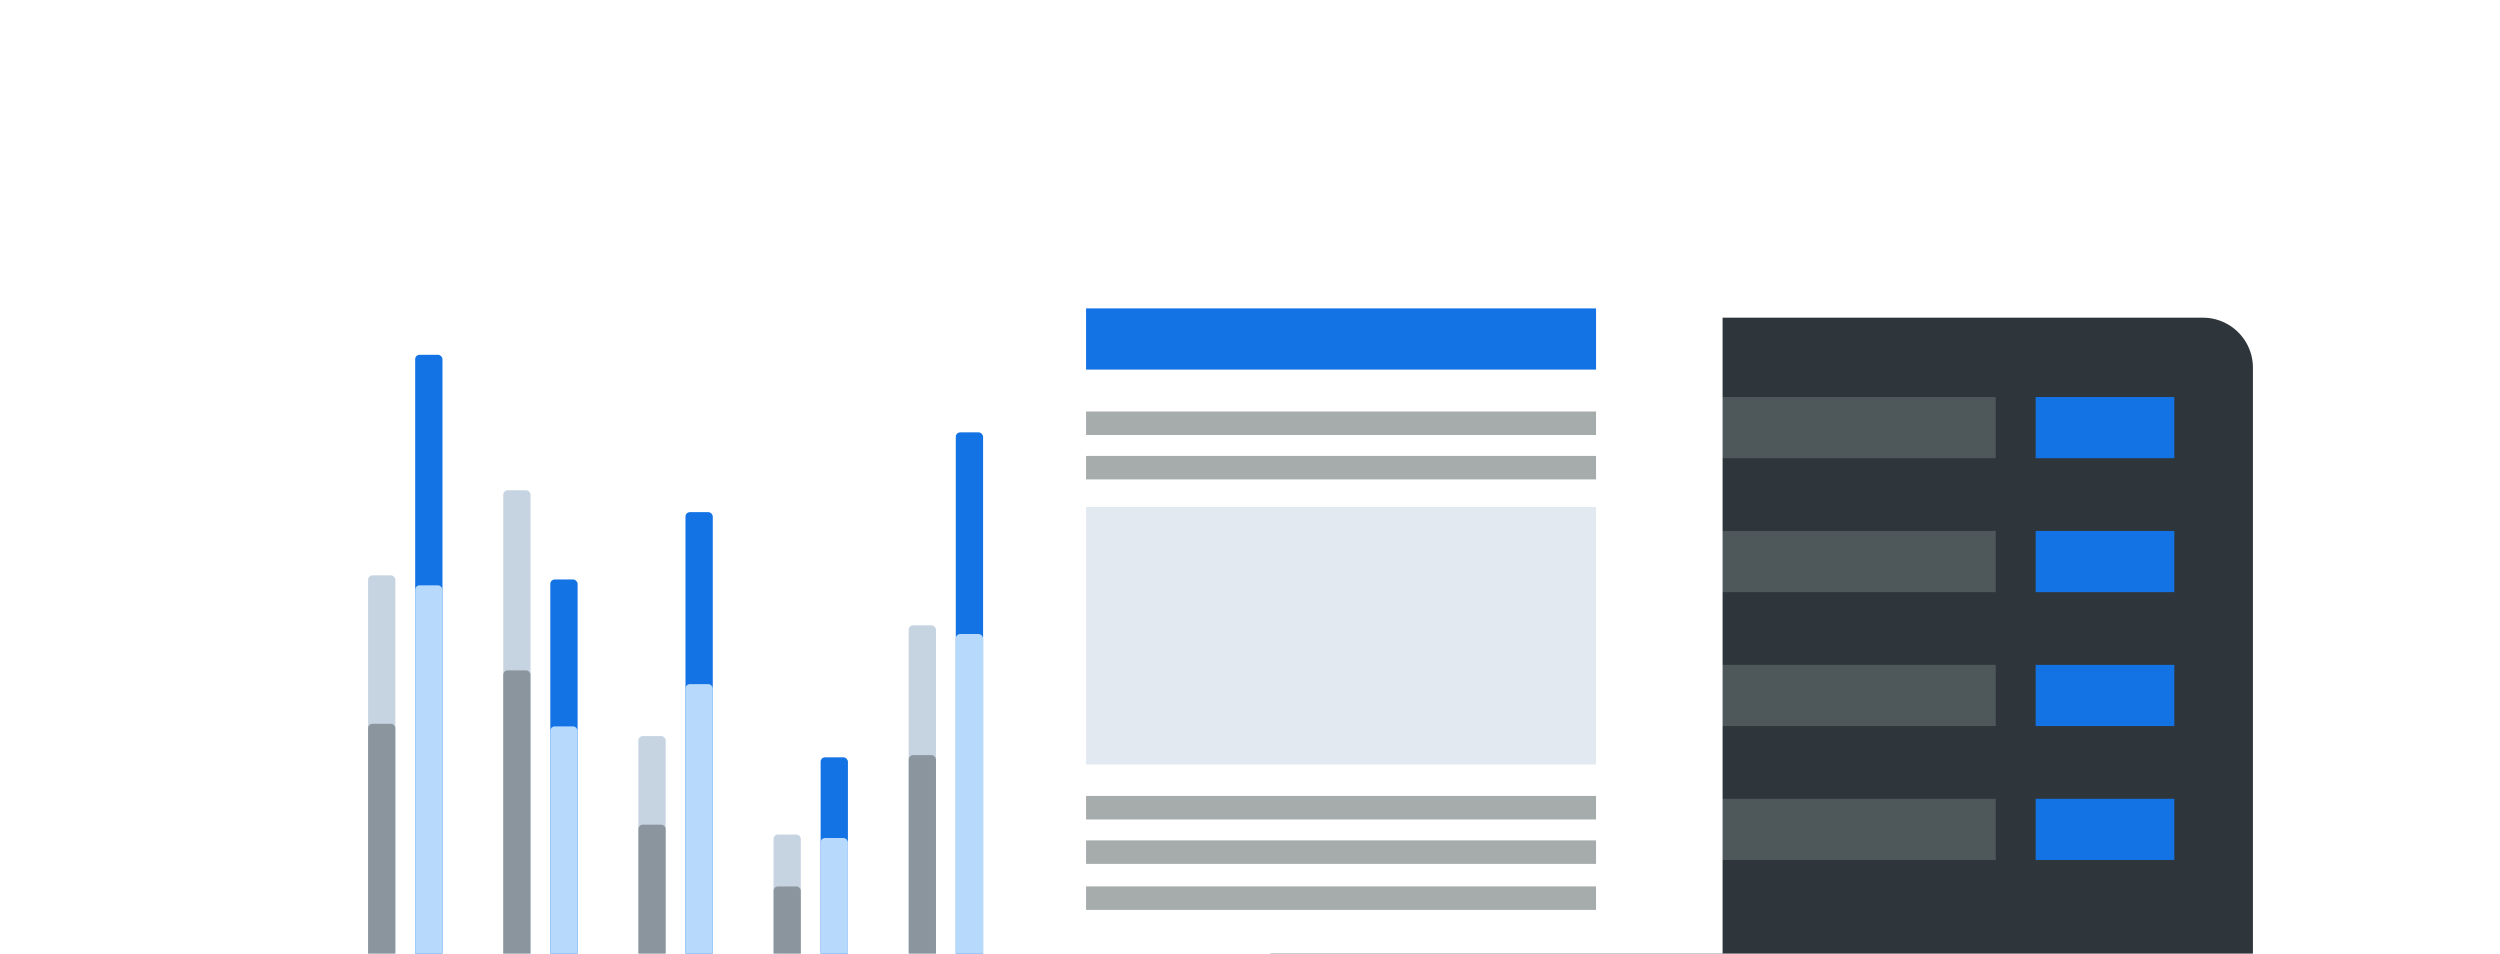<svg id="b5a1faa4-74b4-40a9-a90f-455a96f11f6b" data-name="Layer 1" xmlns="http://www.w3.org/2000/svg" width="1150.07" height="438.69"><defs><filter id="e3b7041a-64ee-4521-ac8f-69a43308e75f" x="-15%" y="-15%" width="140%" height="130%"><feGaussianBlur result="blur" stdDeviation="16" in="SourceAlpha"/><feOffset result="offsetBlurredAlpha" in="blur"/><feMerge><feMergeNode in="offsetBlurredAlpha"/><feMergeNode in="SourceGraphic"/></feMerge></filter><style>.e91375f2-3b99-4d9e-a584-e8c044363438{opacity:.3;filter:url(#e3b7041a-64ee-4521-ac8f-69a43308e75f)}.a4e898ed-8be6-461a-9938-f3123d1ec04a{fill:#fff}.adea7c0f-0726-46eb-8491-b52a2e5d82ef,.ecdb939b-c2c6-4ed3-bbfe-b42a1010cbc5{fill:#4e575a}.f566db89-f4c6-48f6-8288-c620051cad6f{fill:#1372e4}.b461aa11-dc04-4645-97d8-17584ab03556{fill:#b6d9fc}.b0d8bab7-6f97-4897-94f0-9fad405ef254{fill:#c6d4e2}.ecdb939b-c2c6-4ed3-bbfe-b42a1010cbc5,.f23ade5a-c8e0-4b1d-af02-a70bb102cb40{opacity:.5}</style></defs><g class="e91375f2-3b99-4d9e-a584-e8c044363438"><path class="a4e898ed-8be6-461a-9938-f3123d1ec04a" d="M361.8 173.7a24.75 24.75 0 0124.75-24.7h625.15a22.72 22.72 0 0122.72 22.72v325.56H361.8z"/></g><path d="M584.43 171.22a25.07 25.07 0 0125.08-25.07h403.9a23 23 0 0123 23v330h-452z" fill="#2f363b"/><path class="adea7c0f-0726-46eb-8491-b52a2e5d82ef" d="M618 182.64h300.1v28.15H618z"/><path class="f566db89-f4c6-48f6-8288-c620051cad6f" d="M936.46 182.64h63.79v28.15h-63.79z"/><path class="adea7c0f-0726-46eb-8491-b52a2e5d82ef" d="M618 244.25h300.1v28.15H618z"/><path class="f566db89-f4c6-48f6-8288-c620051cad6f" d="M936.46 244.25h63.79v28.15h-63.79z"/><path class="adea7c0f-0726-46eb-8491-b52a2e5d82ef" d="M618 305.86h300.1v28.15H618z"/><path class="f566db89-f4c6-48f6-8288-c620051cad6f" d="M936.46 305.86h63.79v28.15h-63.79z"/><path class="adea7c0f-0726-46eb-8491-b52a2e5d82ef" d="M618 367.47h300.1v28.15H618z"/><path class="f566db89-f4c6-48f6-8288-c620051cad6f" d="M936.46 367.47h63.79v28.15h-63.79z"/><g class="e91375f2-3b99-4d9e-a584-e8c044363438"><path class="a4e898ed-8be6-461a-9938-f3123d1ec04a" d="M115.36 114.26a24.75 24.75 0 0124.74-24.75h625.16A22.72 22.72 0 01788 112.23v325.62H115.36z"/></g><path class="a4e898ed-8be6-461a-9938-f3123d1ec04a" d="M110.87 112.27A25.08 25.08 0 01136 87.19h633.44a23 23 0 0123 23v330H110.87z"/><rect class="f566db89-f4c6-48f6-8288-c620051cad6f" x="190.99" y="163.21" width="12.56" height="284.85" rx="2.04"/><rect class="b461aa11-dc04-4645-97d8-17584ab03556" x="190.99" y="269.27" width="12.56" height="178.79" rx="2.04"/><rect class="f566db89-f4c6-48f6-8288-c620051cad6f" x="253.16" y="266.58" width="12.56" height="181.48" rx="2.04"/><rect class="b461aa11-dc04-4645-97d8-17584ab03556" x="253.16" y="334.16" width="12.56" height="113.91" rx="2.04"/><rect class="f566db89-f4c6-48f6-8288-c620051cad6f" x="315.34" y="235.6" width="12.56" height="212.47" rx="2.04"/><rect class="b461aa11-dc04-4645-97d8-17584ab03556" x="315.34" y="314.71" width="12.56" height="133.36" rx="2.04"/><rect class="f566db89-f4c6-48f6-8288-c620051cad6f" x="377.51" y="348.39" width="12.56" height="99.67" rx="2.04"/><rect class="b461aa11-dc04-4645-97d8-17584ab03556" x="377.51" y="385.5" width="12.56" height="62.56" rx="2.04"/><rect class="f566db89-f4c6-48f6-8288-c620051cad6f" x="439.69" y="198.9" width="12.56" height="249.16" rx="2.04"/><rect class="b461aa11-dc04-4645-97d8-17584ab03556" x="439.69" y="291.67" width="12.56" height="156.39" rx="2.04"/><rect class="b0d8bab7-6f97-4897-94f0-9fad405ef254" x="169.32" y="264.68" width="12.56" height="183.38" rx="2.04"/><rect class="ecdb939b-c2c6-4ed3-bbfe-b42a1010cbc5" x="169.32" y="332.96" width="12.56" height="115.1" rx="2.04"/><rect class="b0d8bab7-6f97-4897-94f0-9fad405ef254" x="231.5" y="225.54" width="12.56" height="222.52" rx="2.04"/><rect class="ecdb939b-c2c6-4ed3-bbfe-b42a1010cbc5" x="231.5" y="308.4" width="12.56" height="139.67" rx="2.04"/><g><rect class="b0d8bab7-6f97-4897-94f0-9fad405ef254" x="293.67" y="338.61" width="12.56" height="109.45" rx="2.04"/><rect class="ecdb939b-c2c6-4ed3-bbfe-b42a1010cbc5" x="293.67" y="379.37" width="12.56" height="68.7" rx="2.04"/></g><g><rect class="b0d8bab7-6f97-4897-94f0-9fad405ef254" x="355.85" y="383.9" width="12.56" height="64.17" rx="2.04"/><rect class="ecdb939b-c2c6-4ed3-bbfe-b42a1010cbc5" x="355.85" y="407.79" width="12.56" height="40.28" rx="2.04"/></g><g><rect class="b0d8bab7-6f97-4897-94f0-9fad405ef254" x="418.02" y="287.66" width="12.56" height="160.41" rx="2.04"/><rect class="ecdb939b-c2c6-4ed3-bbfe-b42a1010cbc5" x="418.02" y="347.38" width="12.56" height="100.68" rx="2.04"/></g><path class="f566db89-f4c6-48f6-8288-c620051cad6f" d="M499.62 141.88h234.61v28.15H499.62z"/><g class="f23ade5a-c8e0-4b1d-af02-a70bb102cb40"><path class="adea7c0f-0726-46eb-8491-b52a2e5d82ef" d="M499.62 366.16h234.61v10.81H499.62z"/></g><g class="f23ade5a-c8e0-4b1d-af02-a70bb102cb40"><path class="adea7c0f-0726-46eb-8491-b52a2e5d82ef" d="M499.62 386.6h234.61v10.81H499.62z"/></g><g class="f23ade5a-c8e0-4b1d-af02-a70bb102cb40"><path class="adea7c0f-0726-46eb-8491-b52a2e5d82ef" d="M499.62 189.3h234.61v10.81H499.62z"/></g><g class="f23ade5a-c8e0-4b1d-af02-a70bb102cb40"><path class="adea7c0f-0726-46eb-8491-b52a2e5d82ef" d="M499.62 209.74h234.61v10.81H499.62z"/></g><g class="f23ade5a-c8e0-4b1d-af02-a70bb102cb40"><path class="adea7c0f-0726-46eb-8491-b52a2e5d82ef" d="M499.62 407.77h234.61v10.81H499.62z"/></g><g class="f23ade5a-c8e0-4b1d-af02-a70bb102cb40"><path class="b0d8bab7-6f97-4897-94f0-9fad405ef254" d="M499.62 233.21h234.61v118.45H499.62z"/></g></svg>